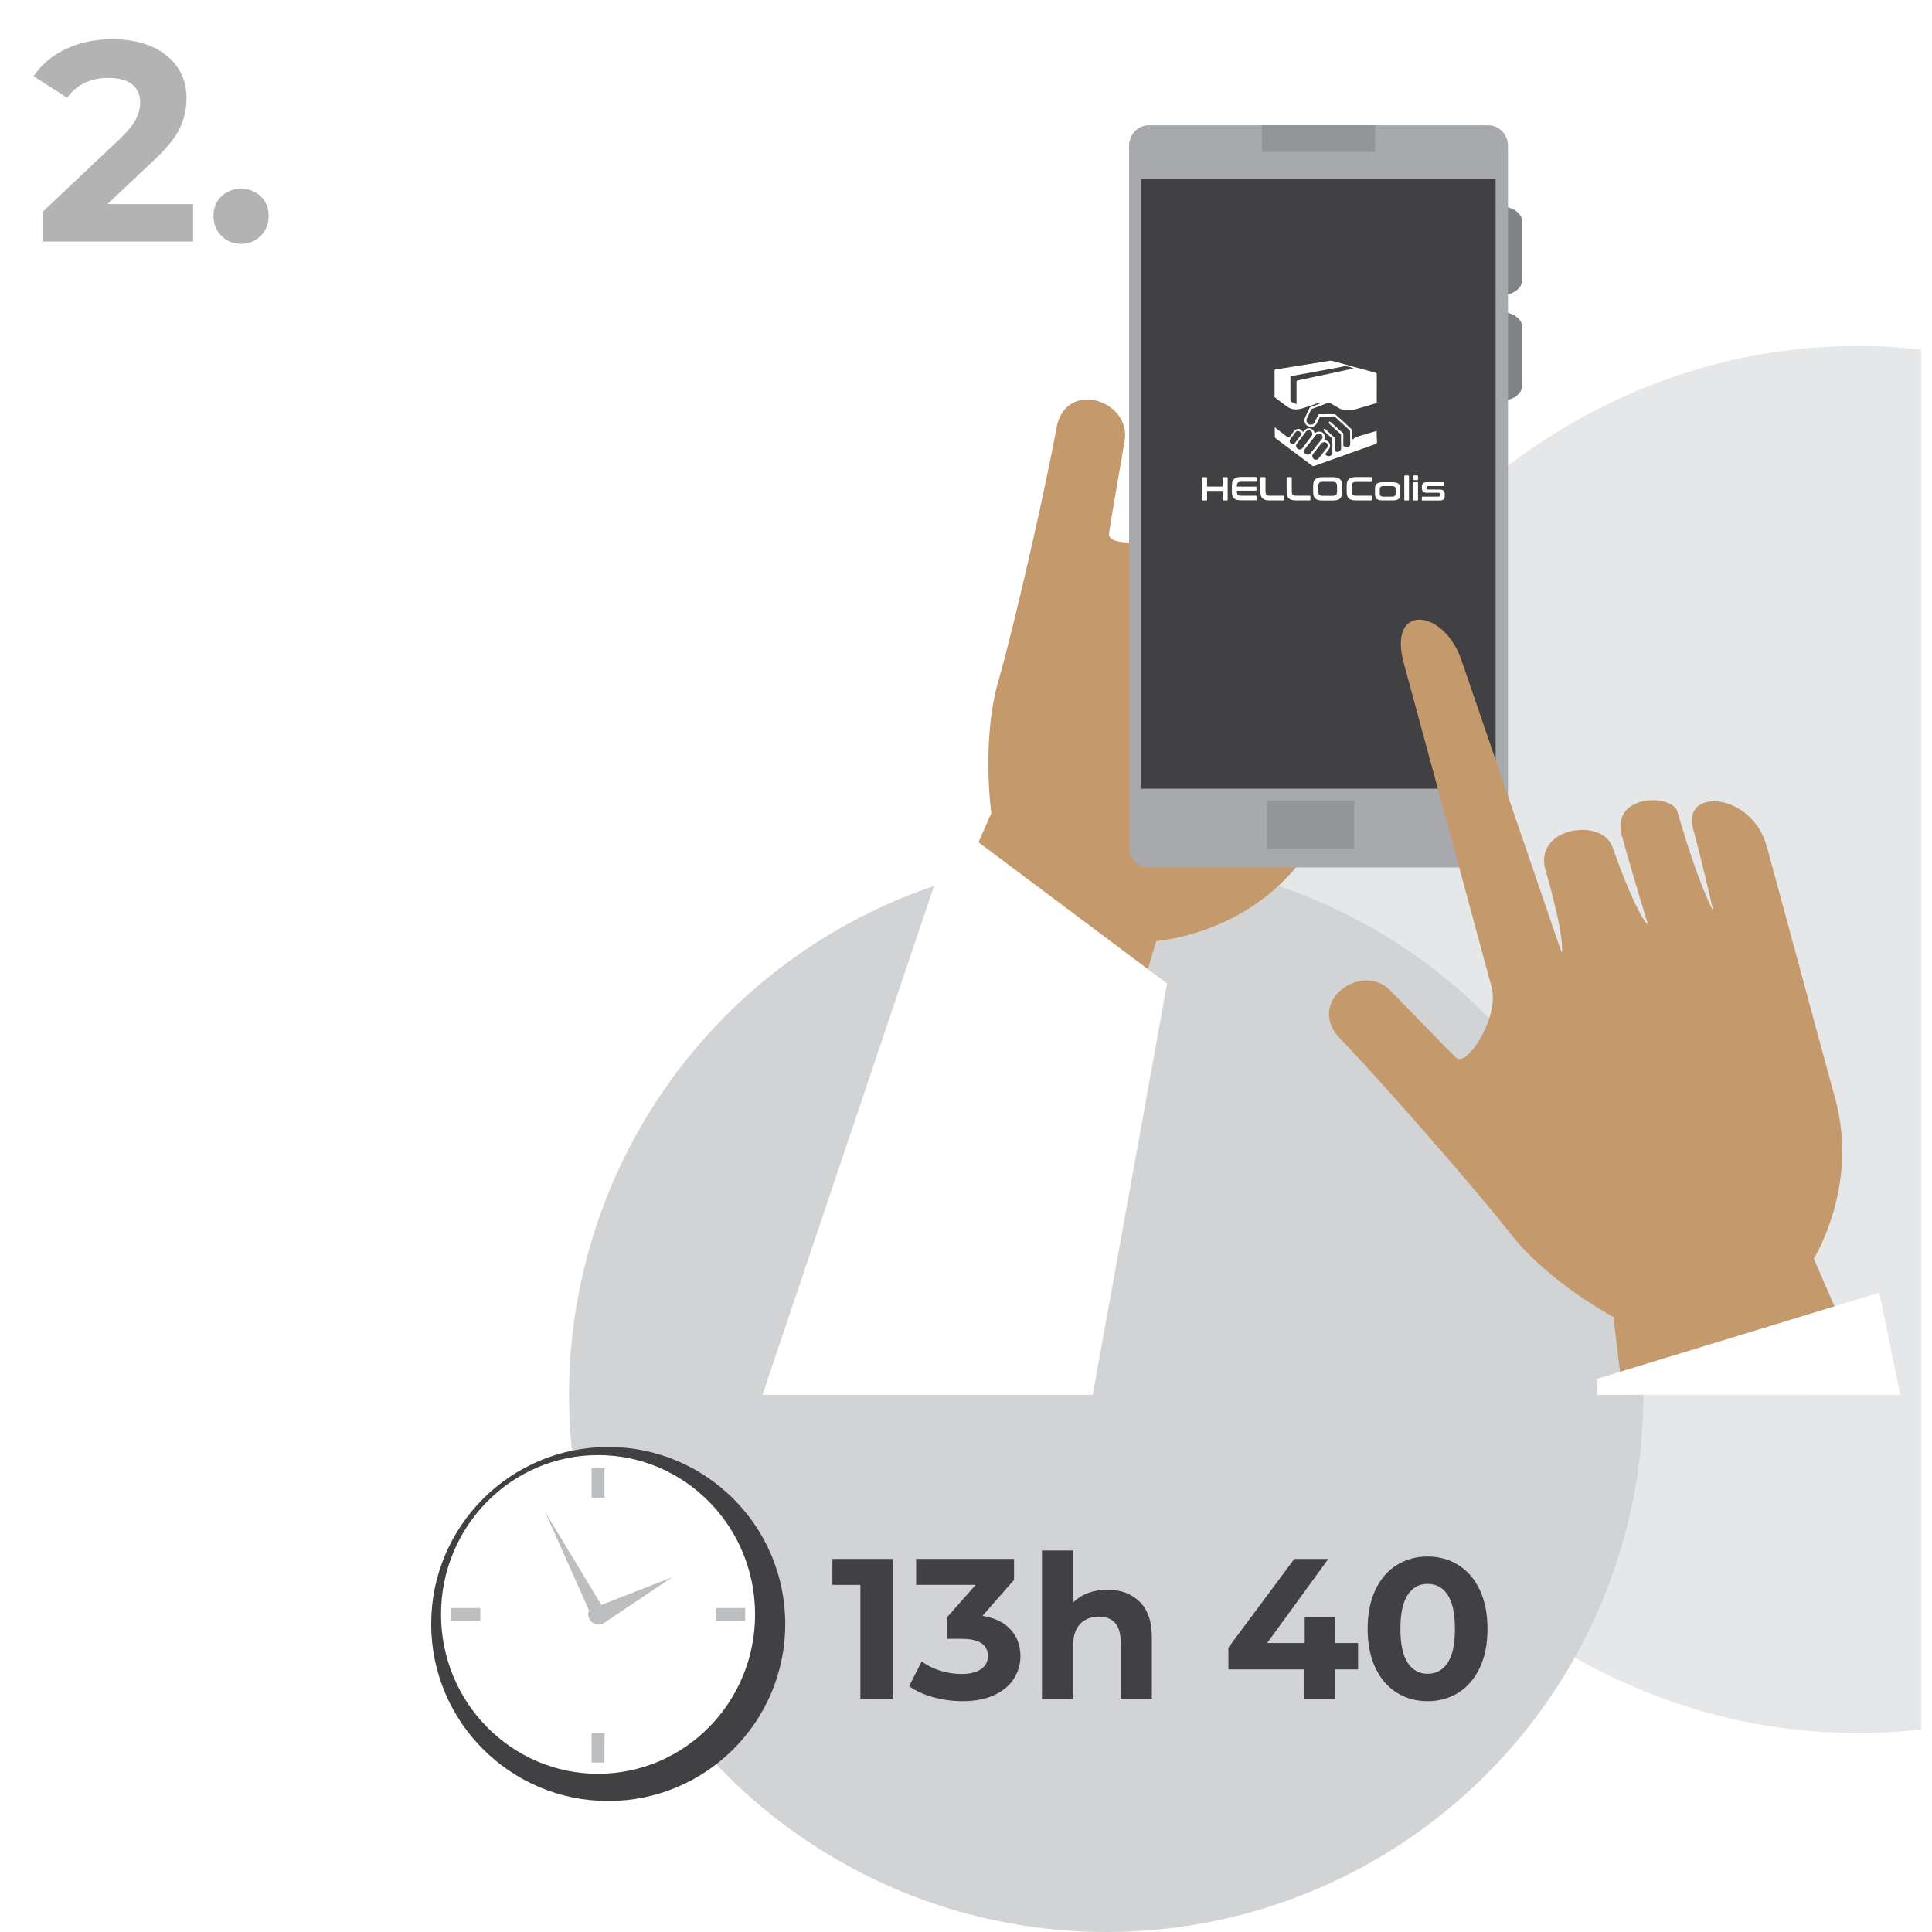 <?xml version="1.0" encoding="utf-8"?>
<!-- Generator: Adobe Illustrator 16.0.3, SVG Export Plug-In . SVG Version: 6.00 Build 0)  -->
<!DOCTYPE svg PUBLIC "-//W3C//DTD SVG 1.1//EN" "http://www.w3.org/Graphics/SVG/1.1/DTD/svg11.dtd">
<svg version="1.1" id="Layer_1" xmlns="http://www.w3.org/2000/svg" xmlns:xlink="http://www.w3.org/1999/xlink" x="0px" y="0px"
	 width="174.059px" height="174.059px" viewBox="0 0 174.059 174.059" enable-background="new 0 0 174.059 174.059"
	 xml:space="preserve">
<rect x="0" y="0" fill="#FFFFFF" width="174.059" height="174.06"/>
<path fill="#E6E7E8" d="M173.088,31.49c-1.883-0.214-3.792-0.321-5.728-0.321c-30.983,0-56.104,27.977-56.104,62.483
	c0,34.51,25.119,62.484,56.104,62.484c1.936,0,3.845-0.106,5.728-0.321V31.49z"/>
<circle fill="#D1D3D4" cx="99.664" cy="125.664" r="48.395"/>
<g enable-background="new    ">
	<path fill="#414042" d="M80.429,140.448v12.6h-2.916v-10.26h-2.52v-2.34H80.429z"/>
	<path fill="#414042" d="M91.049,146.809c0.588,0.644,0.883,1.438,0.883,2.386c0,0.731-0.191,1.406-0.576,2.024
		s-0.969,1.113-1.756,1.485c-0.785,0.372-1.748,0.558-2.888,0.558c-0.888,0-1.761-0.117-2.619-0.351
		c-0.858-0.234-1.587-0.567-2.187-0.999l1.134-2.232c0.479,0.36,1.035,0.64,1.665,0.837c0.63,0.198,1.274,0.297,1.935,0.297
		c0.732,0,1.309-0.141,1.729-0.423c0.42-0.281,0.631-0.681,0.631-1.196c0-1.031-0.787-1.549-2.359-1.549h-1.332v-1.926l2.592-2.934
		h-5.363v-2.34h8.819v1.89l-2.844,3.24C89.615,145.756,90.461,146.167,91.049,146.809z"/>
	<path fill="#414042" d="M102.668,144.298c0.737,0.72,1.106,1.788,1.106,3.204v5.544h-2.809v-5.112c0-0.768-0.168-1.341-0.504-1.719
		s-0.822-0.567-1.458-0.567c-0.708,0-1.272,0.221-1.692,0.657c-0.42,0.438-0.629,1.089-0.629,1.953v4.788h-2.809V139.69h2.809v4.682
		c0.371-0.372,0.821-0.657,1.351-0.855c0.526-0.197,1.104-0.297,1.729-0.297C100.961,143.218,101.93,143.578,102.668,144.298z"/>
	<path fill="#414042" d="M122.352,150.4h-2.053v2.646h-2.844V150.4h-6.786v-1.962l5.939-7.99h3.061l-5.509,7.576h3.385v-2.356h2.754
		v2.356h2.053V150.4z"/>
	<path fill="#414042" d="M125.824,152.49c-0.816-0.518-1.455-1.265-1.916-2.241c-0.464-0.979-0.693-2.146-0.693-3.501
		c0-1.356,0.229-2.523,0.693-3.501c0.461-0.979,1.1-1.727,1.916-2.241c0.815-0.515,1.745-0.774,2.791-0.774
		c1.043,0,1.973,0.26,2.788,0.774c0.816,0.515,1.455,1.263,1.918,2.241c0.462,0.978,0.692,2.145,0.692,3.501
		c0,1.355-0.23,2.521-0.692,3.501c-0.463,0.978-1.102,1.725-1.918,2.241c-0.815,0.516-1.745,0.772-2.788,0.772
		C127.571,153.262,126.641,153.004,125.824,152.49z M130.424,149.806c0.438-0.659,0.656-1.68,0.656-3.06s-0.22-2.4-0.656-3.062
		c-0.438-0.659-1.041-0.989-1.809-0.989c-0.757,0-1.354,0.33-1.791,0.989c-0.438,0.66-0.658,1.682-0.658,3.062
		s0.22,2.399,0.658,3.06c0.438,0.66,1.034,0.99,1.791,0.99C129.383,150.796,129.986,150.466,130.424,149.806z"/>
</g>
<rect x="15.504" y="15.632" fill="none" width="67.363" height="74.41"/>
<path fill="#C49A6C" d="M106.958,46.9c1.787-2.215,15.432-19.13,18.969-23.515c3.531-4.382,6.086,0.044,3.271,4.041
	c-2.813,3.998-16.028,22.771-16.028,22.771s0.893-0.102,5.153-5.527c2.478-3.154,6.825,1.313,5.231,3.639
	c-3.968,5.784-3.8,6.734-3.8,6.734s2.713-3.646,5.145-6.663c2.434-3.015,5.856,1.617,4.574,2.919
	c-4.24,5.446-5.283,7.789-5.283,7.789s2.576-2.899,4.974-5.87c2.393-2.966,5.767,2.396,2.57,6.355
	c-3.188,3.959-9.729,12.062-14.821,18.378c-5.094,6.313-12.743,6.833-12.743,6.833l-2.45,8.168l-18.852-5.069l6.442-14.627
	c0,0-0.914-6.526,0.639-11.921c1.552-5.394,4.431-18.221,5.216-22.725c0.779-4.501,6.772-2.563,6.159,1.098
	c-0.617,3.661-1.234,7.052-1.411,8.369C99.733,49.397,105.173,49.115,106.958,46.9z"/>
<path fill="#808285" d="M137.147,25.207c0,0.767-0.84,1.388-1.879,1.388h-0.348c-1.038,0-1.878-0.621-1.878-1.388v-5.203
	c0-0.768,0.84-1.385,1.878-1.385h0.348c1.039,0,1.879,0.617,1.879,1.385V25.207z"/>
<path fill="#808285" d="M137.147,34.708c0,0.769-0.84,1.387-1.879,1.387h-0.348c-1.038,0-1.878-0.618-1.878-1.387v-5.201
	c0-0.764,0.84-1.389,1.878-1.389h0.348c1.039,0,1.879,0.625,1.879,1.389V34.708z"/>
<path fill="#A7A9AC" d="M135.858,76.277c0,1.037-0.79,1.875-1.764,1.875h-30.613c-0.972,0-1.763-0.838-1.763-1.875V13.164
	c0-1.038,0.791-1.879,1.763-1.879h30.613c0.974,0,1.764,0.841,1.764,1.879V76.277z"/>
<rect x="102.833" y="16.152" fill="#414042" width="31.912" height="54.903"/>
<rect x="113.686" y="11.285" fill="#939598" width="10.206" height="2.404"/>
<rect x="114.155" y="72.112" fill="#939598" width="7.858" height="4.342"/>
<path fill="#C49A6C" d="M136.081,111.14c3.455,4.422,9.275,7.514,9.275,7.514l0.849,7.012h16.827l5.092-1.38l-4.712-10.894
	c0,0,4.07-6.499,1.947-14.327c-2.123-7.829-4.848-17.88-6.178-22.788c-1.329-4.908-7.654-5.325-6.654-1.646
	c0.995,3.683,1.833,7.47,1.833,7.47s-1.279-2.223-3.202-8.854c-0.303-1.799-6.063-1.749-5.051,1.992
	c1.017,3.736,2.375,8.076,2.375,8.076s-0.868-0.426-3.222-7.03c-0.948-2.654-7.12-1.758-6.02,2.103
	c1.894,6.638,1.443,7.42,1.443,7.42s-7.438-21.723-9.021-26.349c-1.582-4.627-6.665-5.154-5.193,0.277
	c1.475,5.435,7.16,26.409,7.906,29.158c0.744,2.745-2.222,7.313-3.188,6.396c-0.959-0.919-3.345-3.411-5.94-6.059
	c-2.604-2.646-7.688,1.065-4.503,4.346C123.93,96.858,132.626,106.721,136.081,111.14z"/>
<polygon fill="#FFFFFF" points="171.194,125.664 169.318,116.459 143.927,124.207 143.883,125.664 "/>
<polygon fill="#FFFFFF" points="98.446,125.664 105.146,88.609 86.014,74.282 68.693,125.664 "/>
<g>
	<circle fill="#414042" cx="54.796" cy="146.309" r="15.949"/>
	<g>
		<ellipse fill="#FFFFFF" cx="53.88" cy="145.448" rx="14.146" ry="14.356"/>
		<rect x="53.3" y="132.279" fill="#BCBEC0" width="1.161" height="2.656"/>
		<rect x="53.3" y="156.138" fill="#BCBEC0" width="1.161" height="2.655"/>
		<rect x="40.622" y="144.868" fill="#BCBEC0" width="2.653" height="1.159"/>
		<rect x="64.481" y="144.868" fill="#BCBEC0" width="2.656" height="1.159"/>
	</g>
	<circle fill="#BCBEC0" cx="53.881" cy="145.449" r="0.89"/>
	<g>
		<polygon fill="#BCBEC0" points="53.565,146.202 49.103,136.199 54.771,145.57 		"/>
		<polygon fill="#BCBEC0" points="53.467,144.869 60.573,142.088 54.235,146.338 		"/>
	</g>
</g>
<g>
	<g>
		<path fill="#FFFFFF" d="M108.682,42.99c0.044,0,0.065,0.021,0.065,0.065v0.779h1.403v-0.779c0-0.047,0.021-0.065,0.065-0.065
			h0.324c0.047,0,0.066,0.021,0.066,0.065v1.969c0,0.046-0.021,0.065-0.066,0.065h-0.324c-0.044,0-0.065-0.021-0.065-0.065v-0.799
			h-1.403v0.799c0,0.046-0.021,0.065-0.065,0.065h-0.325c-0.046,0-0.066-0.021-0.066-0.065v-1.969c0-0.047,0.021-0.065,0.066-0.065
			H108.682z"/>
		<path fill="#FFFFFF" d="M113.148,42.99c0.045,0,0.068,0.021,0.068,0.065v0.283c0,0.045-0.023,0.066-0.068,0.066h-1.313
			c-0.078,0-0.146,0.007-0.193,0.02c-0.051,0.015-0.093,0.035-0.123,0.066c-0.031,0.029-0.054,0.072-0.063,0.126
			c-0.015,0.053-0.021,0.116-0.021,0.195v0.029h1.697c0.044,0,0.066,0.021,0.066,0.064v0.237c0,0.042-0.022,0.064-0.066,0.064
			h-1.697v0.052c0,0.077,0.006,0.144,0.021,0.194c0.012,0.056,0.031,0.097,0.063,0.127c0.03,0.03,0.072,0.054,0.123,0.064
			c0.051,0.014,0.115,0.021,0.193,0.021h1.313c0.045,0,0.068,0.021,0.068,0.064v0.284c0,0.046-0.023,0.065-0.068,0.065h-1.319
			c-0.152,0-0.281-0.016-0.391-0.041c-0.104-0.028-0.189-0.073-0.26-0.138c-0.068-0.063-0.116-0.146-0.147-0.245
			c-0.028-0.104-0.047-0.227-0.047-0.368v-0.52c0-0.146,0.019-0.266,0.047-0.365c0.031-0.101,0.08-0.182,0.147-0.243
			c0.067-0.063,0.153-0.108,0.26-0.14c0.107-0.028,0.235-0.045,0.391-0.045h1.319V42.99z"/>
		<path fill="#FFFFFF" d="M113.949,42.99c0.045,0,0.063,0.021,0.063,0.065v1.196c0,0.081,0.007,0.146,0.021,0.201
			c0.014,0.053,0.032,0.094,0.063,0.125c0.031,0.029,0.07,0.053,0.122,0.064c0.052,0.015,0.116,0.021,0.194,0.021h1.217
			c0.043,0,0.063,0.021,0.063,0.064v0.294c0,0.046-0.021,0.065-0.063,0.065h-1.235c-0.149,0-0.279-0.014-0.388-0.041
			c-0.105-0.028-0.192-0.073-0.26-0.137c-0.066-0.063-0.117-0.146-0.147-0.246c-0.03-0.104-0.046-0.227-0.046-0.368v-1.242
			c0-0.047,0.022-0.067,0.068-0.067L113.949,42.99L113.949,42.99z"/>
		<path fill="#FFFFFF" d="M116.314,42.99c0.043,0,0.066,0.021,0.066,0.065v1.196c0,0.081,0.006,0.146,0.019,0.201
			c0.016,0.053,0.035,0.094,0.064,0.125c0.03,0.029,0.071,0.053,0.122,0.064c0.051,0.015,0.115,0.021,0.19,0.021h1.22
			c0.044,0,0.063,0.021,0.063,0.064v0.294c0,0.046-0.021,0.065-0.063,0.065h-1.234c-0.152,0-0.281-0.014-0.388-0.041
			c-0.106-0.028-0.192-0.073-0.264-0.137c-0.063-0.063-0.112-0.146-0.146-0.246c-0.031-0.104-0.047-0.227-0.047-0.368v-1.242
			c0-0.047,0.021-0.067,0.067-0.067L116.314,42.99L116.314,42.99z"/>
		<path fill="#FFFFFF" d="M120.078,42.99c0.149,0,0.278,0.016,0.389,0.045c0.107,0.026,0.193,0.073,0.262,0.138
			c0.066,0.063,0.115,0.145,0.146,0.244c0.026,0.102,0.044,0.223,0.044,0.366V44.3c0,0.145-0.018,0.268-0.044,0.368
			c-0.03,0.102-0.079,0.185-0.146,0.246c-0.065,0.063-0.151,0.105-0.262,0.137c-0.107,0.027-0.236,0.041-0.389,0.041h-0.932
			c-0.149,0-0.278-0.014-0.388-0.041c-0.105-0.028-0.192-0.073-0.26-0.137c-0.066-0.063-0.115-0.146-0.146-0.246
			c-0.028-0.104-0.047-0.227-0.047-0.368v-0.518c0-0.146,0.019-0.268,0.047-0.366c0.031-0.102,0.08-0.183,0.146-0.244
			c0.064-0.063,0.151-0.108,0.26-0.138c0.107-0.03,0.235-0.045,0.388-0.045L120.078,42.99L120.078,42.99z M118.768,44.266
			c0,0.077,0.007,0.145,0.021,0.194c0.014,0.056,0.035,0.097,0.063,0.127c0.031,0.031,0.07,0.054,0.122,0.064
			c0.052,0.014,0.116,0.021,0.194,0.021h0.893c0.077,0,0.145-0.007,0.192-0.021c0.052-0.014,0.092-0.033,0.122-0.064
			c0.026-0.03,0.052-0.071,0.063-0.127c0.017-0.053,0.021-0.117,0.021-0.194v-0.45c0-0.079-0.006-0.146-0.021-0.195
			c-0.013-0.054-0.035-0.097-0.063-0.126c-0.03-0.031-0.07-0.055-0.122-0.066c-0.051-0.013-0.115-0.02-0.192-0.02h-0.893
			c-0.078,0-0.146,0.007-0.194,0.02c-0.052,0.015-0.091,0.035-0.122,0.066c-0.026,0.029-0.051,0.072-0.063,0.126
			c-0.016,0.053-0.021,0.116-0.021,0.195V44.266z"/>
	</g>
	<g>
		<path fill="#FFFFFF" d="M123.526,42.99c0.044,0,0.065,0.021,0.065,0.065v0.294c0,0.046-0.021,0.068-0.065,0.068h-1.337
			c-0.078,0-0.143,0.007-0.19,0.02c-0.054,0.016-0.095,0.035-0.121,0.065c-0.031,0.03-0.056,0.072-0.065,0.125
			c-0.012,0.054-0.021,0.117-0.021,0.197v0.427c0,0.081,0.008,0.146,0.021,0.201c0.016,0.053,0.034,0.094,0.065,0.125
			c0.026,0.029,0.067,0.053,0.121,0.064c0.051,0.015,0.112,0.021,0.19,0.021h1.337c0.044,0,0.065,0.021,0.065,0.064v0.294
			c0,0.046-0.021,0.065-0.065,0.065h-1.354c-0.152,0-0.281-0.014-0.388-0.041c-0.106-0.028-0.192-0.073-0.263-0.137
			c-0.065-0.063-0.113-0.146-0.146-0.246c-0.031-0.104-0.047-0.227-0.047-0.368v-0.517c0-0.146,0.016-0.267,0.047-0.365
			c0.031-0.102,0.08-0.183,0.146-0.244c0.067-0.063,0.153-0.108,0.263-0.138c0.104-0.029,0.232-0.047,0.388-0.047h1.354V42.99z"/>
		<path fill="#FFFFFF" d="M125.443,43.444c0.137,0,0.246,0.012,0.342,0.033c0.093,0.022,0.166,0.061,0.221,0.108
			c0.056,0.049,0.095,0.109,0.118,0.188c0.021,0.078,0.037,0.17,0.037,0.278v0.433c0,0.107-0.016,0.2-0.037,0.278
			c-0.023,0.076-0.063,0.14-0.118,0.188c-0.055,0.048-0.128,0.085-0.221,0.104c-0.096,0.021-0.205,0.031-0.342,0.031h-0.852
			c-0.135,0-0.249-0.011-0.34-0.031c-0.092-0.021-0.164-0.059-0.22-0.104c-0.059-0.052-0.098-0.112-0.118-0.188
			c-0.023-0.078-0.037-0.171-0.037-0.278v-0.433c0-0.108,0.014-0.2,0.037-0.278c0.021-0.074,0.063-0.14,0.118-0.188
			c0.056-0.051,0.128-0.086,0.22-0.108c0.091-0.021,0.205-0.033,0.34-0.033H125.443z M124.307,44.411
			c0,0.063,0.006,0.114,0.019,0.157c0.01,0.041,0.024,0.075,0.053,0.103c0.022,0.022,0.059,0.042,0.101,0.055
			c0.042,0.011,0.097,0.019,0.159,0.019h0.766c0.066,0,0.121-0.008,0.163-0.019c0.041-0.013,0.075-0.027,0.104-0.055
			c0.022-0.024,0.042-0.062,0.053-0.103c0.01-0.043,0.015-0.096,0.015-0.157v-0.286c0-0.063-0.005-0.114-0.015-0.157
			c-0.011-0.041-0.027-0.074-0.053-0.1c-0.025-0.027-0.063-0.045-0.104-0.058c-0.042-0.011-0.097-0.016-0.163-0.016h-0.766
			c-0.063,0-0.117,0.005-0.159,0.016c-0.042,0.013-0.075,0.027-0.101,0.058c-0.025,0.022-0.043,0.059-0.053,0.1
			c-0.013,0.043-0.019,0.097-0.019,0.157V44.411z"/>
		<path fill="#FFFFFF" d="M126.875,42.838c0.045,0,0.063,0.021,0.063,0.064v2.12c0,0.046-0.021,0.065-0.063,0.065h-0.294
			c-0.044,0-0.065-0.021-0.065-0.065v-2.12c0-0.043,0.021-0.064,0.065-0.064H126.875z"/>
		<path fill="#FFFFFF" d="M127.688,42.833c0.043,0,0.065,0.021,0.065,0.064v0.286c0,0.045-0.022,0.068-0.065,0.068h-0.295
			c-0.047,0-0.066-0.023-0.066-0.068v-0.286c0-0.044,0.021-0.064,0.066-0.064H127.688z M127.688,43.444
			c0.043,0,0.065,0.021,0.065,0.068v1.513c0,0.046-0.022,0.065-0.065,0.065h-0.295c-0.045,0-0.063-0.021-0.063-0.065v-1.513
			c0-0.047,0.021-0.068,0.063-0.068H127.688z"/>
		<path fill="#FFFFFF" d="M130.035,43.444c0.033,0,0.055,0.02,0.055,0.055v0.238c0,0.036-0.021,0.057-0.055,0.057h-1.354
			c-0.062,0-0.104,0.013-0.129,0.034c-0.025,0.021-0.036,0.057-0.036,0.101v0.046c0,0.04,0.012,0.071,0.036,0.094
			c0.024,0.023,0.067,0.035,0.129,0.035h1.013c0.168,0,0.288,0.034,0.36,0.104c0.072,0.068,0.108,0.168,0.108,0.298v0.168
			c0,0.066-0.012,0.126-0.024,0.178c-0.017,0.053-0.042,0.099-0.079,0.133c-0.037,0.037-0.086,0.063-0.146,0.083
			c-0.063,0.021-0.137,0.026-0.226,0.026h-1.537c-0.032,0-0.055-0.018-0.055-0.054V44.8c0-0.035,0.021-0.056,0.055-0.056h1.427
			c0.063,0,0.104-0.012,0.131-0.032c0.021-0.021,0.037-0.062,0.037-0.109V44.52c0-0.04-0.016-0.068-0.037-0.094
			c-0.025-0.021-0.068-0.033-0.131-0.033h-1.013c-0.168,0-0.288-0.033-0.357-0.104c-0.072-0.07-0.108-0.171-0.108-0.304v-0.132
			c0-0.063,0.009-0.119,0.024-0.171c0.015-0.052,0.042-0.095,0.079-0.132c0.034-0.035,0.086-0.063,0.146-0.081
			c0.063-0.021,0.134-0.027,0.223-0.027L130.035,43.444L130.035,43.444z"/>
	</g>
	<path fill="#FFFFFF" d="M116.533,36.412c-0.188-0.079-0.354-0.146-0.513-0.223c-0.024-0.014-0.045-0.072-0.045-0.111
		c-0.002-0.688,0-1.378-0.004-2.068c0-0.087,0.029-0.115,0.115-0.132c1.453-0.263,2.904-0.53,4.354-0.797
		c0.034-0.007,0.07-0.009,0.104-0.021c0.388-0.135,0.748-0.031,1.129,0.133c-0.337,0.074-0.65,0.146-0.965,0.211
		c-1.353,0.29-2.701,0.579-4.057,0.865c-0.099,0.021-0.128,0.063-0.128,0.157c0.006,0.597,0.003,1.19,0.003,1.786
		C116.533,36.271,116.533,36.329,116.533,36.412z"/>
	<path fill="#FFFFFF" d="M124.027,38.825l-0.82,0.24c0,0.002,0,0.002,0,0.004c-0.005,0-0.011,0-0.014,0l-0.815,0.239
		c-0.021,0.015-0.041,0.021-0.063,0.02l-0.021,0.007c-0.205,0.063-0.289,0.15-0.416,0.246c-0.019,0.011-0.029,0.021-0.056,0.041
		c0-0.166,0-0.32,0-0.478c-0.002-0.119,0.005-0.236-0.007-0.355c-0.003-0.044-0.021-0.096-0.053-0.124
		c-0.066-0.07-0.144-0.129-0.214-0.193c-0.049-0.045-0.095-0.093-0.146-0.139c-0.086-0.083-0.172-0.166-0.26-0.248
		c-0.057-0.051-0.115-0.101-0.172-0.147c-0.063-0.061-0.127-0.119-0.188-0.18c-0.063-0.055-0.125-0.107-0.188-0.164
		c-0.091-0.08-0.181-0.164-0.271-0.245c-0.021-0.019-0.05-0.032-0.07-0.032c-0.217-0.005-0.435-0.008-0.647-0.005
		c-0.13,0-0.261,0.012-0.391,0.015c-0.091,0.001-0.186-0.01-0.274-0.01c-0.045,0-0.096-0.003-0.132,0.02
		c-0.033,0.019-0.058,0.063-0.075,0.098c-0.107,0.227-0.213,0.454-0.332,0.673c-0.063,0.117-0.196,0.169-0.373,0.15
		c-0.146-0.015-0.223-0.104-0.282-0.229c-0.053-0.101-0.048-0.193-0.019-0.293c0.021-0.06,0.056-0.112,0.08-0.17
		c0.063-0.133,0.123-0.266,0.188-0.396c0.043-0.095,0.086-0.188,0.133-0.284c0.008-0.016,0.021-0.035,0.041-0.042
		c0.086-0.03,0.174-0.056,0.26-0.087c0.128-0.046,0.254-0.099,0.38-0.146c0.104-0.037,0.205-0.072,0.308-0.111
		c0.117-0.045,0.232-0.095,0.353-0.143c0.099-0.039,0.197-0.072,0.306-0.051c0.028,0.007,0.063,0.014,0.085,0.026
		c0.178,0.098,0.353,0.196,0.523,0.298c0.143,0.081,0.281,0.174,0.43,0.239c0.084,0.034,0.188,0.032,0.281,0.039
		c0.113,0.006,0.229,0.016,0.342,0.015c0.112-0.003,0.229,0.002,0.34,0.001c0.094,0,0.188-0.016,0.278-0.031l1.979-0.581
		c0-0.848,0-1.692,0.003-2.54c0-0.085,0.011-0.152-0.11-0.188c-1.3-0.354-2.6-0.714-3.897-1.068
		c-0.078-0.021-0.167-0.021-0.246-0.011c-1.148,0.183-2.302,0.367-3.447,0.553c-0.498,0.079-0.996,0.159-1.498,0.241
		c-0.004,0.044-0.012,0.078-0.012,0.111c0,0.789,0,1.577,0,2.366l0.946,0.729c0.104,0.041,0.22,0.161,0.304,0.204
		c0.188,0.099,0.223,0.114,0.38,0.146c0.117,0.021,0.213,0.031,0.32,0.03c0.096-0.001,0.189-0.013,0.283-0.03
		c0.104-0.021,0.205-0.038,0.309-0.076c0.115-0.046,0.238-0.072,0.357-0.111c0.103-0.033,0.202-0.071,0.303-0.105
		c0.104-0.034,0.205-0.064,0.311-0.104c0.123-0.043,0.244-0.088,0.367-0.134c0.066-0.023,0.14-0.052,0.209-0.076
		c0.017,0.03,0.027,0.062,0.043,0.085c-0.154,0.063-0.311,0.127-0.465,0.188c-0.078,0.028-0.162,0.049-0.241,0.075
		c-0.063,0.021-0.128,0.04-0.187,0.071c-0.036,0.021-0.066,0.061-0.089,0.099c-0.056,0.104-0.106,0.205-0.157,0.313
		c-0.086,0.187-0.173,0.371-0.253,0.561c-0.072,0.173-0.063,0.34,0.021,0.512c0.075,0.162,0.214,0.236,0.36,0.292
		c0.076,0.028,0.178,0.023,0.263,0.011c0.228-0.04,0.371-0.192,0.465-0.396c0.063-0.146,0.133-0.294,0.201-0.438
		c0.014-0.028,0.021-0.073,0.042-0.079c0.046-0.018,0.097-0.015,0.146-0.016c0.113-0.002,0.229-0.002,0.34-0.002
		c0.115,0,0.231,0.002,0.351,0.002c0.086,0,0.174,0,0.261-0.004c0.063-0.001,0.123-0.009,0.186-0.012
		c0.017,0,0.033,0.011,0.045,0.021c0.158,0.148,0.314,0.306,0.479,0.452c0.092,0.085,0.19,0.157,0.284,0.239
		c0.097,0.088,0.187,0.183,0.283,0.271c0.103,0.093,0.207,0.183,0.31,0.276c0.019,0.019,0.031,0.048,0.031,0.071
		c0.004,0.199,0.005,0.397,0.006,0.598c0,0.122-0.003,0.245-0.002,0.366c0.001,0.074,0.012,0.149,0.006,0.226
		c-0.006,0.048-0.022,0.104-0.055,0.142c-0.152,0.173-0.351,0.183-0.523,0.032c-0.021-0.02-0.035-0.05-0.041-0.077
		c-0.009-0.045-0.011-0.094-0.011-0.142c0.002-0.147,0.008-0.299,0.009-0.446c0.002-0.14,0.002-0.275-0.002-0.414
		c-0.004-0.072-0.025-0.143-0.102-0.176c-0.015-0.009-0.021-0.021-0.033-0.029c-0.121-0.104-0.242-0.211-0.361-0.316
		c-0.063-0.058-0.127-0.118-0.189-0.178c-0.111-0.1-0.229-0.197-0.339-0.299c-0.041-0.035-0.075-0.075-0.114-0.109
		c-0.057-0.048-0.116-0.042-0.159,0.009c-0.039,0.045-0.033,0.091,0.021,0.14c0.176,0.159,0.354,0.314,0.525,0.475
		c0.103,0.092,0.199,0.188,0.301,0.278c0.069,0.063,0.146,0.121,0.211,0.186c0.021,0.017,0.031,0.042,0.031,0.063
		c0,0.219-0.001,0.438,0,0.654c0,0.153,0.019,0.31,0.009,0.462c-0.005,0.097,0.019,0.198-0.053,0.291
		c-0.054,0.07-0.121,0.11-0.202,0.134c-0.094,0.024-0.182-0.008-0.266-0.048c-0.082-0.04-0.066-0.118-0.066-0.188
		c-0.003-0.143,0.004-0.285,0.005-0.429c0-0.136-0.003-0.271-0.005-0.408c0-0.012-0.002-0.021,0.002-0.031
		c0.039-0.135-0.03-0.217-0.127-0.295c-0.101-0.081-0.191-0.176-0.288-0.263c-0.089-0.082-0.179-0.163-0.269-0.246
		c-0.051-0.047-0.101-0.095-0.148-0.141c-0.045-0.043-0.089-0.043-0.135,0.001c-0.038,0.034-0.047,0.096-0.012,0.133
		c0.058,0.063,0.12,0.121,0.185,0.179c0.104,0.1,0.208,0.194,0.313,0.291c0.084,0.077,0.17,0.153,0.254,0.23
		c0.01,0.011,0.02,0.025,0.02,0.043c0.004,0.156,0.008,0.315,0.008,0.476c-0.001,0.163-0.008,0.324-0.008,0.487
		c0,0.084,0,0.17,0.007,0.255c0.011,0.137-0.073,0.288-0.232,0.325c-0.162,0.036-0.296-0.004-0.397-0.139
		c-0.011-0.016-0.011-0.051,0-0.063c0.106-0.144,0.225-0.274,0.322-0.421c0.097-0.145,0.132-0.304,0.062-0.471
		c-0.022-0.056-0.053-0.11-0.09-0.158c-0.101-0.133-0.247-0.163-0.408-0.188c0.064-0.122,0.093-0.249,0.055-0.383
		c-0.036-0.129-0.108-0.234-0.224-0.31c-0.109-0.073-0.238-0.075-0.366-0.063c-0.131,0.016-0.235,0.082-0.317,0.182
		c-0.021-0.158-0.089-0.285-0.215-0.385c-0.093-0.072-0.196-0.098-0.311-0.099c-0.14-0.003-0.25,0.059-0.345,0.148
		c-0.063,0.063-0.119,0.129-0.172,0.188c-0.068-0.067-0.133-0.151-0.215-0.207c-0.095-0.063-0.202-0.114-0.324-0.051
		c-0.024,0.013-0.063,0.005-0.086,0.021c-0.065,0.044-0.13,0.094-0.188,0.146c-0.025,0.022-0.047,0.061-0.066,0.092
		c-0.09,0.122-0.179,0.245-0.271,0.367c-0.034,0.049-0.071,0.094-0.108,0.138c-0.085-0.049-0.133-0.065-0.229-0.113
		c-0.037-0.017-0.063-0.041-0.085-0.065v0.004l-0.982-0.758c0.001,0.274,0.001,0.55,0.001,0.823c0,0.063,0.043,0.146,0.094,0.182
		c1.084,0.815,2.174,1.631,3.26,2.445c0.08,0.062,0.145,0.059,0.229,0.025c1.826-0.655,3.654-1.311,5.483-1.961
		c0.115-0.041,0.146-0.1,0.146-0.214C124.027,39.469,124.027,39.147,124.027,38.825z M116.678,39.899
		c-0.115,0.169-0.362,0.115-0.453-0.021c-0.063-0.097-0.043-0.21,0.021-0.303c0.094-0.142,0.198-0.271,0.302-0.403
		c0.052-0.069,0.101-0.145,0.152-0.211c0.058-0.079,0.136-0.146,0.23-0.131c0.157,0.003,0.264,0.107,0.271,0.27
		c0.002,0.07-0.025,0.146-0.075,0.206c-0.061,0.07-0.108,0.146-0.163,0.221c-0.072,0.095-0.146,0.186-0.217,0.276
		C116.723,39.833,116.699,39.865,116.678,39.899z M116.799,40.297c-0.018-0.04-0.021-0.084-0.031-0.127
		c-0.004-0.111,0.07-0.188,0.124-0.268c0.069-0.103,0.148-0.196,0.226-0.297c0.132-0.176,0.265-0.353,0.396-0.525
		c0.051-0.065,0.107-0.13,0.148-0.203c0.047-0.086,0.233-0.125,0.313-0.104c0.113,0.029,0.193,0.104,0.234,0.203
		c0.043,0.107,0.021,0.223-0.051,0.318c-0.072,0.099-0.146,0.195-0.222,0.291c-0.104,0.139-0.215,0.272-0.317,0.412
		c-0.041,0.052-0.074,0.106-0.113,0.162c-0.06,0.074-0.109,0.157-0.176,0.229C117.143,40.579,116.896,40.5,116.799,40.297z
		 M118.058,40.849c-0.146,0.188-0.388,0.124-0.5-0.003c-0.075-0.087-0.088-0.254-0.021-0.344c0.088-0.128,0.182-0.251,0.273-0.374
		c0.078-0.098,0.161-0.19,0.24-0.29c0.071-0.089,0.139-0.183,0.209-0.272c0.079-0.103,0.154-0.203,0.236-0.3
		c0.054-0.063,0.106-0.134,0.179-0.174c0.133-0.078,0.352-0.042,0.43,0.12c0.021,0.043,0.037,0.09,0.058,0.135
		c-0.012,0.137-0.072,0.233-0.159,0.324c-0.067,0.07-0.121,0.153-0.186,0.229c-0.069,0.092-0.146,0.181-0.221,0.271
		c-0.025,0.033-0.043,0.074-0.07,0.104c-0.088,0.109-0.178,0.219-0.268,0.325C118.19,40.685,118.123,40.767,118.058,40.849z
		 M119.017,41.024c-0.046,0.06-0.093,0.116-0.141,0.176c-0.04,0.048-0.075,0.102-0.121,0.144c-0.07,0.063-0.16,0.083-0.252,0.077
		c-0.091-0.005-0.226-0.121-0.245-0.21c-0.011-0.046-0.022-0.091-0.033-0.136c0-0.076,0.037-0.137,0.08-0.188
		c0.07-0.089,0.146-0.175,0.213-0.265c0.085-0.106,0.168-0.219,0.251-0.324c0.092-0.118,0.188-0.235,0.274-0.354
		c0.055-0.069,0.252-0.134,0.336-0.104c0.217,0.08,0.259,0.219,0.223,0.419c-0.01,0.054-0.055,0.102-0.09,0.146
		c-0.12,0.149-0.244,0.299-0.364,0.447C119.103,40.906,119.061,40.966,119.017,41.024z"/>
	<path fill="#414042" d="M116.814,36.412c-0.188-0.079-0.352-0.146-0.511-0.223c-0.026-0.014-0.044-0.072-0.044-0.111
		c-0.003-0.688-0.001-1.378-0.004-2.068c-0.001-0.087,0.029-0.115,0.115-0.132c1.453-0.263,2.901-0.53,4.354-0.797
		c0.033-0.007,0.068-0.009,0.104-0.021c0.388-0.135,0.748-0.031,1.129,0.133c-0.338,0.074-0.65,0.146-0.964,0.211
		c-1.354,0.29-2.703,0.579-4.059,0.865c-0.098,0.021-0.127,0.063-0.127,0.157c0.004,0.597,0.002,1.19,0.002,1.786
		C116.814,36.271,116.814,36.329,116.814,36.412z"/>
</g>
<g>
	<path fill="#B3B3B3" d="M17.39,18.385v3.38H3.845v-2.688l6.914-6.529c0.734-0.7,1.229-1.302,1.485-1.805
		c0.256-0.503,0.384-1.002,0.384-1.498c0-0.717-0.243-1.268-0.729-1.651c-0.487-0.384-1.2-0.576-2.138-0.576
		c-0.785,0-1.494,0.149-2.125,0.448C7.003,7.763,6.474,8.211,6.047,8.808L3.026,6.862c0.7-1.041,1.665-1.856,2.894-2.445
		s2.637-0.883,4.225-0.883c1.331,0,2.496,0.218,3.495,0.653c0.999,0.436,1.775,1.05,2.33,1.844c0.554,0.794,0.832,1.729,0.832,2.804
		c0,0.973-0.205,1.886-0.615,2.74c-0.41,0.854-1.203,1.827-2.381,2.919l-4.122,3.892H17.39z"/>
	<path fill="#B3B3B3" d="M19.95,21.252c-0.478-0.478-0.717-1.075-0.717-1.792c0-0.733,0.239-1.327,0.717-1.779
		c0.478-0.452,1.067-0.679,1.767-0.679c0.7,0,1.289,0.227,1.767,0.679c0.478,0.453,0.717,1.046,0.717,1.779
		c0,0.717-0.239,1.315-0.717,1.792c-0.478,0.478-1.067,0.717-1.767,0.717C21.017,21.969,20.428,21.73,19.95,21.252z"/>
</g>
</svg>
